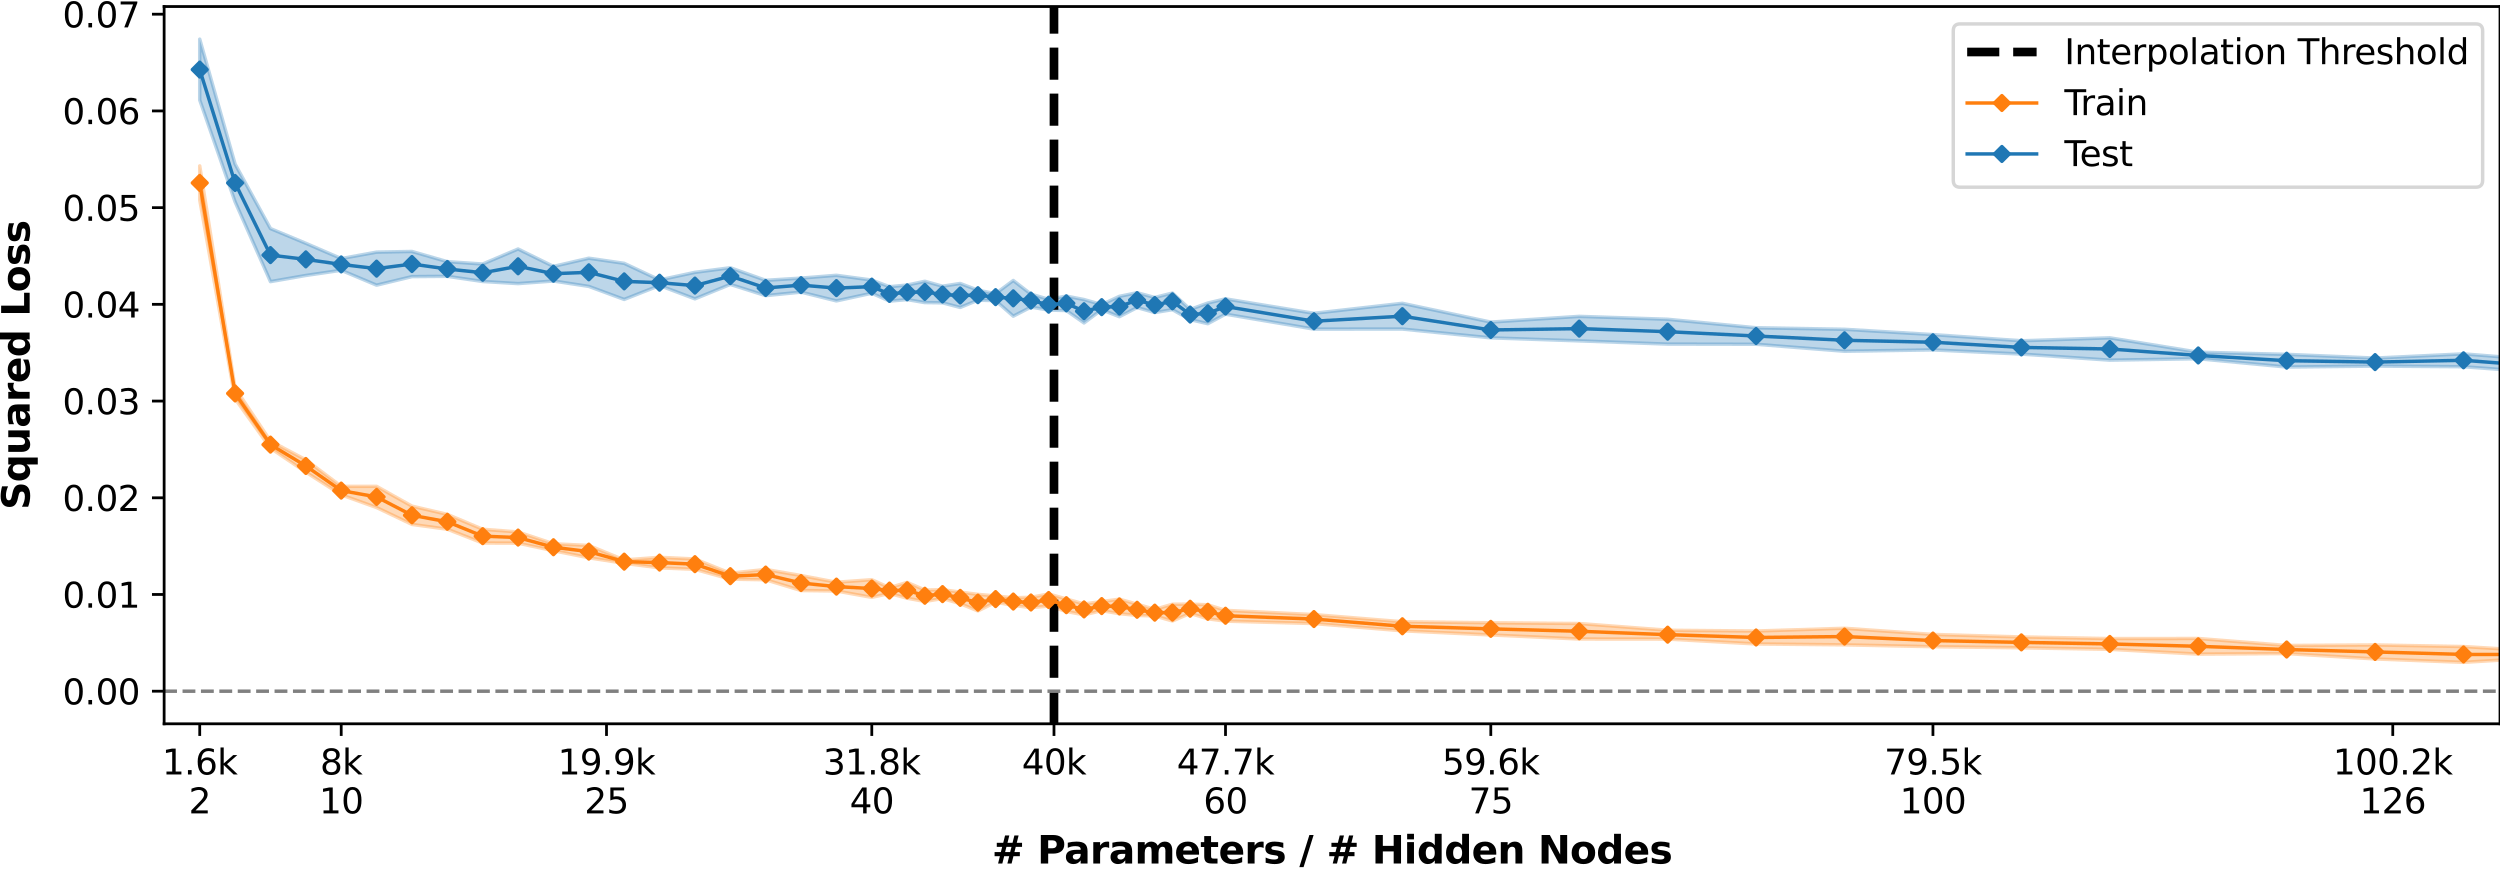 <?xml version="1.0" encoding="utf-8" standalone="no"?>
<!DOCTYPE svg PUBLIC "-//W3C//DTD SVG 1.1//EN"
  "http://www.w3.org/Graphics/SVG/1.1/DTD/svg11.dtd">
<svg xmlns:xlink="http://www.w3.org/1999/xlink" width="720pt" height="252pt" viewBox="0 0 720 252" xmlns="http://www.w3.org/2000/svg" version="1.1">
 <defs>
  <style type="text/css">*{stroke-linejoin: round; stroke-linecap: butt}</style>
 </defs>
 <g id="figure_1">
  <g id="patch_1">
   <path d="M 0 252 
L 720 252 
L 720 0 
L 0 0 
z
" style="fill: #ffffff"/>
  </g>
  <g id="axes_1">
   <g id="patch_2">
    <path d="M 47.27 208.456 
L 720 208.456 
L 720 1.885 
L 47.27 1.885 
z
" style="fill: #ffffff"/>
   </g>
   <g id="PolyCollection_1">
    <path d="M 57.521 47.772 
L 57.521 57.584 
L 67.708 114.864 
L 77.895 129.084 
L 88.082 135.973 
L 98.269 142.517 
L 108.456 146.176 
L 118.643 151.037 
L 128.831 152.416 
L 139.018 156.399 
L 149.205 156.439 
L 159.392 158.609 
L 169.579 160.641 
L 179.766 162.242 
L 189.953 163.544 
L 200.14 163.972 
L 210.327 166.793 
L 220.514 166.976 
L 230.701 170.073 
L 240.888 170.211 
L 251.075 172.045 
L 256.169 170.916 
L 261.262 172.289 
L 266.356 173.219 
L 271.449 172.385 
L 276.543 173.853 
L 281.636 175.956 
L 286.73 173.444 
L 291.823 174.335 
L 296.917 175.013 
L 302.01 174.547 
L 307.104 176.099 
L 312.197 177.077 
L 317.291 175.865 
L 322.385 176.739 
L 327.478 177.243 
L 332.572 177.397 
L 337.665 178.843 
L 342.759 176.658 
L 347.852 178.212 
L 352.946 178.889 
L 378.413 179.584 
L 403.881 181.673 
L 429.349 182.865 
L 454.816 184.037 
L 480.284 184.063 
L 505.752 185.462 
L 531.219 185.719 
L 556.687 186.25 
L 582.154 186.573 
L 607.622 187.003 
L 633.09 188.391 
L 658.557 188.233 
L 684.025 189.773 
L 709.493 190.757 
L 734.96 189.226 
L 760.428 189.494 
L 785.896 190.52 
L 811.363 192.391 
L 811.363 188.428 
L 811.363 188.428 
L 785.896 188.639 
L 760.428 185.979 
L 734.96 187.741 
L 709.493 186.203 
L 684.025 185.739 
L 658.557 185.894 
L 633.09 183.881 
L 607.622 183.909 
L 582.154 183.438 
L 556.687 182.712 
L 531.219 180.938 
L 505.752 181.731 
L 480.284 181.506 
L 454.816 179.57 
L 429.349 179.355 
L 403.881 179.057 
L 378.413 176.993 
L 352.946 175.781 
L 347.852 174.175 
L 342.759 173.983 
L 337.665 174.02 
L 332.572 175.494 
L 327.478 173.991 
L 322.385 172.564 
L 317.291 173.243 
L 312.197 173.939 
L 307.104 172.488 
L 302.01 171.063 
L 296.917 172.018 
L 291.823 172.155 
L 286.73 171.627 
L 281.636 171.177 
L 276.543 170.525 
L 271.449 169.825 
L 266.356 169.927 
L 261.262 167.716 
L 256.169 169.253 
L 251.075 166.951 
L 240.888 167.681 
L 230.701 165.755 
L 220.514 163.987 
L 210.327 165.079 
L 200.14 160.984 
L 189.953 160.498 
L 179.766 161.27 
L 169.579 157.091 
L 159.392 156.6 
L 149.205 153.2 
L 139.018 152.426 
L 128.831 148.138 
L 118.643 145.762 
L 108.456 140.056 
L 98.269 140.063 
L 88.082 132.425 
L 77.895 127.02 
L 67.708 111.753 
L 57.521 47.772 
z
" clip-path="url(#p39aecffda5)" style="fill: #ff7f0e; fill-opacity: 0.3; stroke: #ff7f0e; stroke-opacity: 0.3"/>
   </g>
   <g id="PolyCollection_2">
    <path d="M 57.521 11.274 
L 57.521 28.81 
L 67.708 58.142 
L 77.895 81.112 
L 88.082 79.336 
L 98.269 77.841 
L 108.456 82.131 
L 118.643 79.666 
L 128.831 79.585 
L 139.018 81.071 
L 149.205 81.677 
L 159.392 80.933 
L 169.579 82.487 
L 179.766 86.239 
L 189.953 82.226 
L 200.14 86.072 
L 210.327 81.915 
L 220.514 85.142 
L 230.701 84.134 
L 240.888 86.662 
L 251.075 84.447 
L 256.169 86.722 
L 261.262 86.285 
L 266.356 87.15 
L 271.449 87.213 
L 276.543 88.549 
L 281.636 86.452 
L 286.73 86.583 
L 291.823 91.062 
L 296.917 88.438 
L 302.01 89.303 
L 307.104 89.438 
L 312.197 93.008 
L 317.291 89.201 
L 322.385 91.211 
L 327.478 88.574 
L 332.572 90.015 
L 337.665 89.186 
L 342.759 92.054 
L 347.852 93.22 
L 352.946 90.483 
L 378.413 94.785 
L 403.881 94.776 
L 429.349 97.301 
L 454.816 98.175 
L 480.284 99.105 
L 505.752 99.152 
L 531.219 101.167 
L 556.687 100.772 
L 582.154 101.972 
L 607.622 103.731 
L 633.09 103.313 
L 658.557 105.711 
L 684.025 105.438 
L 709.493 105.621 
L 734.96 107.49 
L 760.428 107.035 
L 785.896 106.722 
L 811.363 107.751 
L 811.363 104.441 
L 811.363 104.441 
L 785.896 100.855 
L 760.428 104.04 
L 734.96 103.929 
L 709.493 101.912 
L 684.025 103.124 
L 658.557 102.05 
L 633.09 101.43 
L 607.622 97.29 
L 582.154 98.143 
L 556.687 96.362 
L 531.219 94.836 
L 505.752 94.393 
L 480.284 91.945 
L 454.816 91.11 
L 429.349 92.76 
L 403.881 87.348 
L 378.413 90.229 
L 352.946 86.067 
L 347.852 87.271 
L 342.759 89.123 
L 337.665 84.39 
L 332.572 85.669 
L 327.478 84.299 
L 322.385 85.346 
L 317.291 87.715 
L 312.197 86.264 
L 307.104 85.28 
L 302.01 86.197 
L 296.917 84.705 
L 291.823 80.777 
L 286.73 84.569 
L 281.636 83.575 
L 276.543 81.638 
L 271.449 82.424 
L 266.356 81.003 
L 261.262 82.094 
L 256.169 82.57 
L 251.075 80.656 
L 240.888 79.283 
L 230.701 80.097 
L 220.514 80.729 
L 210.327 77.107 
L 200.14 78.433 
L 189.953 80.62 
L 179.766 75.834 
L 169.579 74.365 
L 159.392 76.719 
L 149.205 71.71 
L 139.018 76.032 
L 128.831 75.356 
L 118.643 72.419 
L 108.456 72.612 
L 98.269 74.464 
L 88.082 70.068 
L 77.895 65.824 
L 67.708 47.248 
L 57.521 11.274 
z
" clip-path="url(#p39aecffda5)" style="fill: #1f77b4; fill-opacity: 0.3; stroke: #1f77b4; stroke-opacity: 0.3"/>
   </g>
   <g id="matplotlib.axis_1">
    <g id="xtick_1">
     <g id="line2d_1">
      <defs>
       <path id="m103f4bc13d" d="M 0 0 
L 0 3.5 
" style="stroke: #000000; stroke-width: 0.8"/>
      </defs>
      <g>
       <use xlink:href="#m103f4bc13d" x="57.521" y="208.456" style="stroke: #000000; stroke-width: 0.8"/>
      </g>
     </g>
     <g id="text_1">
      <!-- 1.6k -->
      <g transform="translate(46.674 223.054)scale(0.1 -0.1)">
       <defs>
        <path id="DejaVuSans-31" d="M 794 531 
L 1825 531 
L 1825 4091 
L 703 3866 
L 703 4441 
L 1819 4666 
L 2450 4666 
L 2450 531 
L 3481 531 
L 3481 0 
L 794 0 
L 794 531 
z
" transform="scale(0.016)"/>
        <path id="DejaVuSans-2e" d="M 684 794 
L 1344 794 
L 1344 0 
L 684 0 
L 684 794 
z
" transform="scale(0.016)"/>
        <path id="DejaVuSans-36" d="M 2113 2584 
Q 1688 2584 1439 2293 
Q 1191 2003 1191 1497 
Q 1191 994 1439 701 
Q 1688 409 2113 409 
Q 2538 409 2786 701 
Q 3034 994 3034 1497 
Q 3034 2003 2786 2293 
Q 2538 2584 2113 2584 
z
M 3366 4563 
L 3366 3988 
Q 3128 4100 2886 4159 
Q 2644 4219 2406 4219 
Q 1781 4219 1451 3797 
Q 1122 3375 1075 2522 
Q 1259 2794 1537 2939 
Q 1816 3084 2150 3084 
Q 2853 3084 3261 2657 
Q 3669 2231 3669 1497 
Q 3669 778 3244 343 
Q 2819 -91 2113 -91 
Q 1303 -91 875 529 
Q 447 1150 447 2328 
Q 447 3434 972 4092 
Q 1497 4750 2381 4750 
Q 2619 4750 2861 4703 
Q 3103 4656 3366 4563 
z
" transform="scale(0.016)"/>
        <path id="DejaVuSans-6b" d="M 581 4863 
L 1159 4863 
L 1159 1991 
L 2875 3500 
L 3609 3500 
L 1753 1863 
L 3688 0 
L 2938 0 
L 1159 1709 
L 1159 0 
L 581 0 
L 581 4863 
z
" transform="scale(0.016)"/>
       </defs>
       <use xlink:href="#DejaVuSans-31"/>
       <use xlink:href="#DejaVuSans-2e" x="63.623"/>
       <use xlink:href="#DejaVuSans-36" x="95.41"/>
       <use xlink:href="#DejaVuSans-6b" x="159.033"/>
      </g>
      <!-- 2 -->
      <g transform="translate(54.34 234.252)scale(0.1 -0.1)">
       <defs>
        <path id="DejaVuSans-32" d="M 1228 531 
L 3431 531 
L 3431 0 
L 469 0 
L 469 531 
Q 828 903 1448 1529 
Q 2069 2156 2228 2338 
Q 2531 2678 2651 2914 
Q 2772 3150 2772 3378 
Q 2772 3750 2511 3984 
Q 2250 4219 1831 4219 
Q 1534 4219 1204 4116 
Q 875 4013 500 3803 
L 500 4441 
Q 881 4594 1212 4672 
Q 1544 4750 1819 4750 
Q 2544 4750 2975 4387 
Q 3406 4025 3406 3419 
Q 3406 3131 3298 2873 
Q 3191 2616 2906 2266 
Q 2828 2175 2409 1742 
Q 1991 1309 1228 531 
z
" transform="scale(0.016)"/>
       </defs>
       <use xlink:href="#DejaVuSans-32"/>
      </g>
     </g>
    </g>
    <g id="xtick_2">
     <g id="line2d_2">
      <g>
       <use xlink:href="#m103f4bc13d" x="98.269" y="208.456" style="stroke: #000000; stroke-width: 0.8"/>
      </g>
     </g>
     <g id="text_2">
      <!-- 8k -->
      <g transform="translate(92.193 223.054)scale(0.1 -0.1)">
       <defs>
        <path id="DejaVuSans-38" d="M 2034 2216 
Q 1584 2216 1326 1975 
Q 1069 1734 1069 1313 
Q 1069 891 1326 650 
Q 1584 409 2034 409 
Q 2484 409 2743 651 
Q 3003 894 3003 1313 
Q 3003 1734 2745 1975 
Q 2488 2216 2034 2216 
z
M 1403 2484 
Q 997 2584 770 2862 
Q 544 3141 544 3541 
Q 544 4100 942 4425 
Q 1341 4750 2034 4750 
Q 2731 4750 3128 4425 
Q 3525 4100 3525 3541 
Q 3525 3141 3298 2862 
Q 3072 2584 2669 2484 
Q 3125 2378 3379 2068 
Q 3634 1759 3634 1313 
Q 3634 634 3220 271 
Q 2806 -91 2034 -91 
Q 1263 -91 848 271 
Q 434 634 434 1313 
Q 434 1759 690 2068 
Q 947 2378 1403 2484 
z
M 1172 3481 
Q 1172 3119 1398 2916 
Q 1625 2713 2034 2713 
Q 2441 2713 2670 2916 
Q 2900 3119 2900 3481 
Q 2900 3844 2670 4047 
Q 2441 4250 2034 4250 
Q 1625 4250 1398 4047 
Q 1172 3844 1172 3481 
z
" transform="scale(0.016)"/>
       </defs>
       <use xlink:href="#DejaVuSans-38"/>
       <use xlink:href="#DejaVuSans-6b" x="63.623"/>
      </g>
      <!-- 10 -->
      <g transform="translate(91.907 234.252)scale(0.1 -0.1)">
       <defs>
        <path id="DejaVuSans-30" d="M 2034 4250 
Q 1547 4250 1301 3770 
Q 1056 3291 1056 2328 
Q 1056 1369 1301 889 
Q 1547 409 2034 409 
Q 2525 409 2770 889 
Q 3016 1369 3016 2328 
Q 3016 3291 2770 3770 
Q 2525 4250 2034 4250 
z
M 2034 4750 
Q 2819 4750 3233 4129 
Q 3647 3509 3647 2328 
Q 3647 1150 3233 529 
Q 2819 -91 2034 -91 
Q 1250 -91 836 529 
Q 422 1150 422 2328 
Q 422 3509 836 4129 
Q 1250 4750 2034 4750 
z
" transform="scale(0.016)"/>
       </defs>
       <use xlink:href="#DejaVuSans-31"/>
       <use xlink:href="#DejaVuSans-30" x="63.623"/>
      </g>
     </g>
    </g>
    <g id="xtick_3">
     <g id="line2d_3">
      <g>
       <use xlink:href="#m103f4bc13d" x="174.672" y="208.456" style="stroke: #000000; stroke-width: 0.8"/>
      </g>
     </g>
     <g id="text_3">
      <!-- 19.9k -->
      <g transform="translate(160.644 223.054)scale(0.1 -0.1)">
       <defs>
        <path id="DejaVuSans-39" d="M 703 97 
L 703 672 
Q 941 559 1184 500 
Q 1428 441 1663 441 
Q 2288 441 2617 861 
Q 2947 1281 2994 2138 
Q 2813 1869 2534 1725 
Q 2256 1581 1919 1581 
Q 1219 1581 811 2004 
Q 403 2428 403 3163 
Q 403 3881 828 4315 
Q 1253 4750 1959 4750 
Q 2769 4750 3195 4129 
Q 3622 3509 3622 2328 
Q 3622 1225 3098 567 
Q 2575 -91 1691 -91 
Q 1453 -91 1209 -44 
Q 966 3 703 97 
z
M 1959 2075 
Q 2384 2075 2632 2365 
Q 2881 2656 2881 3163 
Q 2881 3666 2632 3958 
Q 2384 4250 1959 4250 
Q 1534 4250 1286 3958 
Q 1038 3666 1038 3163 
Q 1038 2656 1286 2365 
Q 1534 2075 1959 2075 
z
" transform="scale(0.016)"/>
       </defs>
       <use xlink:href="#DejaVuSans-31"/>
       <use xlink:href="#DejaVuSans-39" x="63.623"/>
       <use xlink:href="#DejaVuSans-2e" x="127.246"/>
       <use xlink:href="#DejaVuSans-39" x="159.033"/>
       <use xlink:href="#DejaVuSans-6b" x="222.656"/>
      </g>
      <!-- 25 -->
      <g transform="translate(168.31 234.252)scale(0.1 -0.1)">
       <defs>
        <path id="DejaVuSans-35" d="M 691 4666 
L 3169 4666 
L 3169 4134 
L 1269 4134 
L 1269 2991 
Q 1406 3038 1543 3061 
Q 1681 3084 1819 3084 
Q 2600 3084 3056 2656 
Q 3513 2228 3513 1497 
Q 3513 744 3044 326 
Q 2575 -91 1722 -91 
Q 1428 -91 1123 -41 
Q 819 9 494 109 
L 494 744 
Q 775 591 1075 516 
Q 1375 441 1709 441 
Q 2250 441 2565 725 
Q 2881 1009 2881 1497 
Q 2881 1984 2565 2268 
Q 2250 2553 1709 2553 
Q 1456 2553 1204 2497 
Q 953 2441 691 2322 
L 691 4666 
z
" transform="scale(0.016)"/>
       </defs>
       <use xlink:href="#DejaVuSans-32"/>
       <use xlink:href="#DejaVuSans-35" x="63.623"/>
      </g>
     </g>
    </g>
    <g id="xtick_4">
     <g id="line2d_4">
      <g>
       <use xlink:href="#m103f4bc13d" x="251.075" y="208.456" style="stroke: #000000; stroke-width: 0.8"/>
      </g>
     </g>
     <g id="text_4">
      <!-- 31.8k -->
      <g transform="translate(237.047 223.054)scale(0.1 -0.1)">
       <defs>
        <path id="DejaVuSans-33" d="M 2597 2516 
Q 3050 2419 3304 2112 
Q 3559 1806 3559 1356 
Q 3559 666 3084 287 
Q 2609 -91 1734 -91 
Q 1441 -91 1130 -33 
Q 819 25 488 141 
L 488 750 
Q 750 597 1062 519 
Q 1375 441 1716 441 
Q 2309 441 2620 675 
Q 2931 909 2931 1356 
Q 2931 1769 2642 2001 
Q 2353 2234 1838 2234 
L 1294 2234 
L 1294 2753 
L 1863 2753 
Q 2328 2753 2575 2939 
Q 2822 3125 2822 3475 
Q 2822 3834 2567 4026 
Q 2313 4219 1838 4219 
Q 1578 4219 1281 4162 
Q 984 4106 628 3988 
L 628 4550 
Q 988 4650 1302 4700 
Q 1616 4750 1894 4750 
Q 2613 4750 3031 4423 
Q 3450 4097 3450 3541 
Q 3450 3153 3228 2886 
Q 3006 2619 2597 2516 
z
" transform="scale(0.016)"/>
       </defs>
       <use xlink:href="#DejaVuSans-33"/>
       <use xlink:href="#DejaVuSans-31" x="63.623"/>
       <use xlink:href="#DejaVuSans-2e" x="127.246"/>
       <use xlink:href="#DejaVuSans-38" x="159.033"/>
       <use xlink:href="#DejaVuSans-6b" x="222.656"/>
      </g>
      <!-- 40 -->
      <g transform="translate(244.713 234.252)scale(0.1 -0.1)">
       <defs>
        <path id="DejaVuSans-34" d="M 2419 4116 
L 825 1625 
L 2419 1625 
L 2419 4116 
z
M 2253 4666 
L 3047 4666 
L 3047 1625 
L 3713 1625 
L 3713 1100 
L 3047 1100 
L 3047 0 
L 2419 0 
L 2419 1100 
L 313 1100 
L 313 1709 
L 2253 4666 
z
" transform="scale(0.016)"/>
       </defs>
       <use xlink:href="#DejaVuSans-34"/>
       <use xlink:href="#DejaVuSans-30" x="63.623"/>
      </g>
     </g>
    </g>
    <g id="xtick_5">
     <g id="line2d_5">
      <g>
       <use xlink:href="#m103f4bc13d" x="352.946" y="208.456" style="stroke: #000000; stroke-width: 0.8"/>
      </g>
     </g>
     <g id="text_5">
      <!-- 47.7k -->
      <g transform="translate(338.918 223.054)scale(0.1 -0.1)">
       <defs>
        <path id="DejaVuSans-37" d="M 525 4666 
L 3525 4666 
L 3525 4397 
L 1831 0 
L 1172 0 
L 2766 4134 
L 525 4134 
L 525 4666 
z
" transform="scale(0.016)"/>
       </defs>
       <use xlink:href="#DejaVuSans-34"/>
       <use xlink:href="#DejaVuSans-37" x="63.623"/>
       <use xlink:href="#DejaVuSans-2e" x="127.246"/>
       <use xlink:href="#DejaVuSans-37" x="159.033"/>
       <use xlink:href="#DejaVuSans-6b" x="222.656"/>
      </g>
      <!-- 60 -->
      <g transform="translate(346.583 234.252)scale(0.1 -0.1)">
       <use xlink:href="#DejaVuSans-36"/>
       <use xlink:href="#DejaVuSans-30" x="63.623"/>
      </g>
     </g>
    </g>
    <g id="xtick_6">
     <g id="line2d_6">
      <g>
       <use xlink:href="#m103f4bc13d" x="429.349" y="208.456" style="stroke: #000000; stroke-width: 0.8"/>
      </g>
     </g>
     <g id="text_6">
      <!-- 59.6k -->
      <g transform="translate(415.32 223.054)scale(0.1 -0.1)">
       <use xlink:href="#DejaVuSans-35"/>
       <use xlink:href="#DejaVuSans-39" x="63.623"/>
       <use xlink:href="#DejaVuSans-2e" x="127.246"/>
       <use xlink:href="#DejaVuSans-36" x="159.033"/>
       <use xlink:href="#DejaVuSans-6b" x="222.656"/>
      </g>
      <!-- 75 -->
      <g transform="translate(422.986 234.252)scale(0.1 -0.1)">
       <use xlink:href="#DejaVuSans-37"/>
       <use xlink:href="#DejaVuSans-35" x="63.623"/>
      </g>
     </g>
    </g>
    <g id="xtick_7">
     <g id="line2d_7">
      <g>
       <use xlink:href="#m103f4bc13d" x="556.687" y="208.456" style="stroke: #000000; stroke-width: 0.8"/>
      </g>
     </g>
     <g id="text_7">
      <!-- 79.5k -->
      <g transform="translate(542.659 223.054)scale(0.1 -0.1)">
       <use xlink:href="#DejaVuSans-37"/>
       <use xlink:href="#DejaVuSans-39" x="63.623"/>
       <use xlink:href="#DejaVuSans-2e" x="127.246"/>
       <use xlink:href="#DejaVuSans-35" x="159.033"/>
       <use xlink:href="#DejaVuSans-6b" x="222.656"/>
      </g>
      <!-- 100 -->
      <g transform="translate(547.143 234.252)scale(0.1 -0.1)">
       <use xlink:href="#DejaVuSans-31"/>
       <use xlink:href="#DejaVuSans-30" x="63.623"/>
       <use xlink:href="#DejaVuSans-30" x="127.246"/>
      </g>
     </g>
    </g>
    <g id="xtick_8">
     <g id="line2d_8">
      <g>
       <use xlink:href="#m103f4bc13d" x="689.118" y="208.456" style="stroke: #000000; stroke-width: 0.8"/>
      </g>
     </g>
     <g id="text_8">
      <!-- 100.2k -->
      <g transform="translate(671.909 223.054)scale(0.1 -0.1)">
       <use xlink:href="#DejaVuSans-31"/>
       <use xlink:href="#DejaVuSans-30" x="63.623"/>
       <use xlink:href="#DejaVuSans-30" x="127.246"/>
       <use xlink:href="#DejaVuSans-2e" x="190.869"/>
       <use xlink:href="#DejaVuSans-32" x="222.656"/>
       <use xlink:href="#DejaVuSans-6b" x="286.279"/>
      </g>
      <!-- 126 -->
      <g transform="translate(679.575 234.252)scale(0.1 -0.1)">
       <use xlink:href="#DejaVuSans-31"/>
       <use xlink:href="#DejaVuSans-32" x="63.623"/>
       <use xlink:href="#DejaVuSans-36" x="127.246"/>
      </g>
     </g>
    </g>
    <g id="xtick_9">
     <g id="line2d_9">
      <g>
       <use xlink:href="#m103f4bc13d" x="303.548" y="208.456" style="stroke: #000000; stroke-width: 0.8"/>
      </g>
     </g>
     <g id="text_9">
      <!-- 40k -->
      <g transform="translate(294.29 223.054)scale(0.1 -0.1)">
       <use xlink:href="#DejaVuSans-34"/>
       <use xlink:href="#DejaVuSans-30" x="63.623"/>
       <use xlink:href="#DejaVuSans-6b" x="127.246"/>
      </g>
     </g>
    </g>
    <g id="text_10">
     <!-- # Parameters / # Hidden Nodes -->
     <g transform="translate(285.676 248.69)scale(0.11 -0.11)">
      <defs>
       <path id="DejaVuSans-Bold-23" d="M 2847 4594 
L 2547 3391 
L 3372 3391 
L 3675 4594 
L 4366 4594 
L 4063 3391 
L 4928 3391 
L 4928 2725 
L 3897 2725 
L 3681 1869 
L 4569 1869 
L 4569 1197 
L 3519 1197 
L 3219 0 
L 2528 0 
L 2828 1197 
L 2003 1197 
L 1703 0 
L 1006 0 
L 1306 1197 
L 434 1197 
L 434 1869 
L 1459 1869 
L 1678 2725 
L 794 2725 
L 794 3391 
L 1850 3391 
L 2150 4594 
L 2847 4594 
z
M 3200 2725 
L 2375 2725 
L 2156 1869 
L 2981 1869 
L 3200 2725 
z
" transform="scale(0.016)"/>
       <path id="DejaVuSans-Bold-20" transform="scale(0.016)"/>
       <path id="DejaVuSans-Bold-50" d="M 588 4666 
L 2584 4666 
Q 3475 4666 3951 4270 
Q 4428 3875 4428 3144 
Q 4428 2409 3951 2014 
Q 3475 1619 2584 1619 
L 1791 1619 
L 1791 0 
L 588 0 
L 588 4666 
z
M 1791 3794 
L 1791 2491 
L 2456 2491 
Q 2806 2491 2997 2661 
Q 3188 2831 3188 3144 
Q 3188 3456 2997 3625 
Q 2806 3794 2456 3794 
L 1791 3794 
z
" transform="scale(0.016)"/>
       <path id="DejaVuSans-Bold-61" d="M 2106 1575 
Q 1756 1575 1579 1456 
Q 1403 1338 1403 1106 
Q 1403 894 1545 773 
Q 1688 653 1941 653 
Q 2256 653 2472 879 
Q 2688 1106 2688 1447 
L 2688 1575 
L 2106 1575 
z
M 3816 1997 
L 3816 0 
L 2688 0 
L 2688 519 
Q 2463 200 2181 54 
Q 1900 -91 1497 -91 
Q 953 -91 614 226 
Q 275 544 275 1050 
Q 275 1666 698 1953 
Q 1122 2241 2028 2241 
L 2688 2241 
L 2688 2328 
Q 2688 2594 2478 2717 
Q 2269 2841 1825 2841 
Q 1466 2841 1156 2769 
Q 847 2697 581 2553 
L 581 3406 
Q 941 3494 1303 3539 
Q 1666 3584 2028 3584 
Q 2975 3584 3395 3211 
Q 3816 2838 3816 1997 
z
" transform="scale(0.016)"/>
       <path id="DejaVuSans-Bold-72" d="M 3138 2547 
Q 2991 2616 2845 2648 
Q 2700 2681 2553 2681 
Q 2122 2681 1889 2404 
Q 1656 2128 1656 1613 
L 1656 0 
L 538 0 
L 538 3500 
L 1656 3500 
L 1656 2925 
Q 1872 3269 2151 3426 
Q 2431 3584 2822 3584 
Q 2878 3584 2943 3579 
Q 3009 3575 3134 3559 
L 3138 2547 
z
" transform="scale(0.016)"/>
       <path id="DejaVuSans-Bold-6d" d="M 3781 2919 
Q 3994 3244 4286 3414 
Q 4578 3584 4928 3584 
Q 5531 3584 5847 3212 
Q 6163 2841 6163 2131 
L 6163 0 
L 5038 0 
L 5038 1825 
Q 5041 1866 5042 1909 
Q 5044 1953 5044 2034 
Q 5044 2406 4934 2573 
Q 4825 2741 4581 2741 
Q 4263 2741 4089 2478 
Q 3916 2216 3909 1719 
L 3909 0 
L 2784 0 
L 2784 1825 
Q 2784 2406 2684 2573 
Q 2584 2741 2328 2741 
Q 2006 2741 1831 2477 
Q 1656 2213 1656 1722 
L 1656 0 
L 531 0 
L 531 3500 
L 1656 3500 
L 1656 2988 
Q 1863 3284 2130 3434 
Q 2397 3584 2719 3584 
Q 3081 3584 3359 3409 
Q 3638 3234 3781 2919 
z
" transform="scale(0.016)"/>
       <path id="DejaVuSans-Bold-65" d="M 4031 1759 
L 4031 1441 
L 1416 1441 
Q 1456 1047 1700 850 
Q 1944 653 2381 653 
Q 2734 653 3104 758 
Q 3475 863 3866 1075 
L 3866 213 
Q 3469 63 3072 -14 
Q 2675 -91 2278 -91 
Q 1328 -91 801 392 
Q 275 875 275 1747 
Q 275 2603 792 3093 
Q 1309 3584 2216 3584 
Q 3041 3584 3536 3087 
Q 4031 2591 4031 1759 
z
M 2881 2131 
Q 2881 2450 2695 2645 
Q 2509 2841 2209 2841 
Q 1884 2841 1681 2658 
Q 1478 2475 1428 2131 
L 2881 2131 
z
" transform="scale(0.016)"/>
       <path id="DejaVuSans-Bold-74" d="M 1759 4494 
L 1759 3500 
L 2913 3500 
L 2913 2700 
L 1759 2700 
L 1759 1216 
Q 1759 972 1856 886 
Q 1953 800 2241 800 
L 2816 800 
L 2816 0 
L 1856 0 
Q 1194 0 917 276 
Q 641 553 641 1216 
L 641 2700 
L 84 2700 
L 84 3500 
L 641 3500 
L 641 4494 
L 1759 4494 
z
" transform="scale(0.016)"/>
       <path id="DejaVuSans-Bold-73" d="M 3272 3391 
L 3272 2541 
Q 2913 2691 2578 2766 
Q 2244 2841 1947 2841 
Q 1628 2841 1473 2761 
Q 1319 2681 1319 2516 
Q 1319 2381 1436 2309 
Q 1553 2238 1856 2203 
L 2053 2175 
Q 2913 2066 3209 1816 
Q 3506 1566 3506 1031 
Q 3506 472 3093 190 
Q 2681 -91 1863 -91 
Q 1516 -91 1145 -36 
Q 775 19 384 128 
L 384 978 
Q 719 816 1070 734 
Q 1422 653 1784 653 
Q 2113 653 2278 743 
Q 2444 834 2444 1013 
Q 2444 1163 2330 1236 
Q 2216 1309 1875 1350 
L 1678 1375 
Q 931 1469 631 1722 
Q 331 1975 331 2491 
Q 331 3047 712 3315 
Q 1094 3584 1881 3584 
Q 2191 3584 2531 3537 
Q 2872 3491 3272 3391 
z
" transform="scale(0.016)"/>
       <path id="DejaVuSans-Bold-2f" d="M 1644 4666 
L 2338 4666 
L 691 -594 
L 0 -594 
L 1644 4666 
z
" transform="scale(0.016)"/>
       <path id="DejaVuSans-Bold-48" d="M 588 4666 
L 1791 4666 
L 1791 2888 
L 3566 2888 
L 3566 4666 
L 4769 4666 
L 4769 0 
L 3566 0 
L 3566 1978 
L 1791 1978 
L 1791 0 
L 588 0 
L 588 4666 
z
" transform="scale(0.016)"/>
       <path id="DejaVuSans-Bold-69" d="M 538 3500 
L 1656 3500 
L 1656 0 
L 538 0 
L 538 3500 
z
M 538 4863 
L 1656 4863 
L 1656 3950 
L 538 3950 
L 538 4863 
z
" transform="scale(0.016)"/>
       <path id="DejaVuSans-Bold-64" d="M 2919 2988 
L 2919 4863 
L 4044 4863 
L 4044 0 
L 2919 0 
L 2919 506 
Q 2688 197 2409 53 
Q 2131 -91 1766 -91 
Q 1119 -91 703 423 
Q 288 938 288 1747 
Q 288 2556 703 3070 
Q 1119 3584 1766 3584 
Q 2128 3584 2408 3439 
Q 2688 3294 2919 2988 
z
M 2181 722 
Q 2541 722 2730 984 
Q 2919 1247 2919 1747 
Q 2919 2247 2730 2509 
Q 2541 2772 2181 2772 
Q 1825 2772 1636 2509 
Q 1447 2247 1447 1747 
Q 1447 1247 1636 984 
Q 1825 722 2181 722 
z
" transform="scale(0.016)"/>
       <path id="DejaVuSans-Bold-6e" d="M 4056 2131 
L 4056 0 
L 2931 0 
L 2931 347 
L 2931 1631 
Q 2931 2084 2911 2256 
Q 2891 2428 2841 2509 
Q 2775 2619 2662 2680 
Q 2550 2741 2406 2741 
Q 2056 2741 1856 2470 
Q 1656 2200 1656 1722 
L 1656 0 
L 538 0 
L 538 3500 
L 1656 3500 
L 1656 2988 
Q 1909 3294 2193 3439 
Q 2478 3584 2822 3584 
Q 3428 3584 3742 3212 
Q 4056 2841 4056 2131 
z
" transform="scale(0.016)"/>
       <path id="DejaVuSans-Bold-4e" d="M 588 4666 
L 1931 4666 
L 3628 1466 
L 3628 4666 
L 4769 4666 
L 4769 0 
L 3425 0 
L 1728 3200 
L 1728 0 
L 588 0 
L 588 4666 
z
" transform="scale(0.016)"/>
       <path id="DejaVuSans-Bold-6f" d="M 2203 2784 
Q 1831 2784 1636 2517 
Q 1441 2250 1441 1747 
Q 1441 1244 1636 976 
Q 1831 709 2203 709 
Q 2569 709 2762 976 
Q 2956 1244 2956 1747 
Q 2956 2250 2762 2517 
Q 2569 2784 2203 2784 
z
M 2203 3584 
Q 3106 3584 3614 3096 
Q 4122 2609 4122 1747 
Q 4122 884 3614 396 
Q 3106 -91 2203 -91 
Q 1297 -91 786 396 
Q 275 884 275 1747 
Q 275 2609 786 3096 
Q 1297 3584 2203 3584 
z
" transform="scale(0.016)"/>
      </defs>
      <use xlink:href="#DejaVuSans-Bold-23"/>
      <use xlink:href="#DejaVuSans-Bold-20" x="83.789"/>
      <use xlink:href="#DejaVuSans-Bold-50" x="118.604"/>
      <use xlink:href="#DejaVuSans-Bold-61" x="189.27"/>
      <use xlink:href="#DejaVuSans-Bold-72" x="256.75"/>
      <use xlink:href="#DejaVuSans-Bold-61" x="306.066"/>
      <use xlink:href="#DejaVuSans-Bold-6d" x="373.547"/>
      <use xlink:href="#DejaVuSans-Bold-65" x="477.746"/>
      <use xlink:href="#DejaVuSans-Bold-74" x="545.568"/>
      <use xlink:href="#DejaVuSans-Bold-65" x="593.371"/>
      <use xlink:href="#DejaVuSans-Bold-72" x="661.193"/>
      <use xlink:href="#DejaVuSans-Bold-73" x="710.51"/>
      <use xlink:href="#DejaVuSans-Bold-20" x="770.031"/>
      <use xlink:href="#DejaVuSans-Bold-2f" x="804.846"/>
      <use xlink:href="#DejaVuSans-Bold-20" x="841.369"/>
      <use xlink:href="#DejaVuSans-Bold-23" x="876.184"/>
      <use xlink:href="#DejaVuSans-Bold-20" x="959.973"/>
      <use xlink:href="#DejaVuSans-Bold-48" x="994.787"/>
      <use xlink:href="#DejaVuSans-Bold-69" x="1078.479"/>
      <use xlink:href="#DejaVuSans-Bold-64" x="1112.756"/>
      <use xlink:href="#DejaVuSans-Bold-64" x="1184.338"/>
      <use xlink:href="#DejaVuSans-Bold-65" x="1255.92"/>
      <use xlink:href="#DejaVuSans-Bold-6e" x="1323.742"/>
      <use xlink:href="#DejaVuSans-Bold-20" x="1394.934"/>
      <use xlink:href="#DejaVuSans-Bold-4e" x="1429.748"/>
      <use xlink:href="#DejaVuSans-Bold-6f" x="1513.439"/>
      <use xlink:href="#DejaVuSans-Bold-64" x="1582.141"/>
      <use xlink:href="#DejaVuSans-Bold-65" x="1653.723"/>
      <use xlink:href="#DejaVuSans-Bold-73" x="1721.545"/>
     </g>
    </g>
   </g>
   <g id="matplotlib.axis_2">
    <g id="ytick_1">
     <g id="line2d_10">
      <defs>
       <path id="m38f6fda630" d="M 0 0 
L -3.5 0 
" style="stroke: #000000; stroke-width: 0.8"/>
      </defs>
      <g>
       <use xlink:href="#m38f6fda630" x="47.27" y="199.066" style="stroke: #000000; stroke-width: 0.8"/>
      </g>
     </g>
     <g id="text_11">
      <!--  0.00 -->
      <g transform="translate(14.826 202.866)scale(0.1 -0.1)">
       <defs>
        <path id="DejaVuSans-20" transform="scale(0.016)"/>
       </defs>
       <use xlink:href="#DejaVuSans-20"/>
       <use xlink:href="#DejaVuSans-30" x="31.787"/>
       <use xlink:href="#DejaVuSans-2e" x="95.41"/>
       <use xlink:href="#DejaVuSans-30" x="127.197"/>
       <use xlink:href="#DejaVuSans-30" x="190.82"/>
      </g>
     </g>
    </g>
    <g id="ytick_2">
     <g id="line2d_11">
      <g>
       <use xlink:href="#m38f6fda630" x="47.27" y="171.213" style="stroke: #000000; stroke-width: 0.8"/>
      </g>
     </g>
     <g id="text_12">
      <!--  0.01 -->
      <g transform="translate(14.826 175.012)scale(0.1 -0.1)">
       <use xlink:href="#DejaVuSans-20"/>
       <use xlink:href="#DejaVuSans-30" x="31.787"/>
       <use xlink:href="#DejaVuSans-2e" x="95.41"/>
       <use xlink:href="#DejaVuSans-30" x="127.197"/>
       <use xlink:href="#DejaVuSans-31" x="190.82"/>
      </g>
     </g>
    </g>
    <g id="ytick_3">
     <g id="line2d_12">
      <g>
       <use xlink:href="#m38f6fda630" x="47.27" y="143.36" style="stroke: #000000; stroke-width: 0.8"/>
      </g>
     </g>
     <g id="text_13">
      <!--  0.02 -->
      <g transform="translate(14.826 147.159)scale(0.1 -0.1)">
       <use xlink:href="#DejaVuSans-20"/>
       <use xlink:href="#DejaVuSans-30" x="31.787"/>
       <use xlink:href="#DejaVuSans-2e" x="95.41"/>
       <use xlink:href="#DejaVuSans-30" x="127.197"/>
       <use xlink:href="#DejaVuSans-32" x="190.82"/>
      </g>
     </g>
    </g>
    <g id="ytick_4">
     <g id="line2d_13">
      <g>
       <use xlink:href="#m38f6fda630" x="47.27" y="115.507" style="stroke: #000000; stroke-width: 0.8"/>
      </g>
     </g>
     <g id="text_14">
      <!--  0.03 -->
      <g transform="translate(14.826 119.306)scale(0.1 -0.1)">
       <use xlink:href="#DejaVuSans-20"/>
       <use xlink:href="#DejaVuSans-30" x="31.787"/>
       <use xlink:href="#DejaVuSans-2e" x="95.41"/>
       <use xlink:href="#DejaVuSans-30" x="127.197"/>
       <use xlink:href="#DejaVuSans-33" x="190.82"/>
      </g>
     </g>
    </g>
    <g id="ytick_5">
     <g id="line2d_14">
      <g>
       <use xlink:href="#m38f6fda630" x="47.27" y="87.654" style="stroke: #000000; stroke-width: 0.8"/>
      </g>
     </g>
     <g id="text_15">
      <!--  0.04 -->
      <g transform="translate(14.826 91.453)scale(0.1 -0.1)">
       <use xlink:href="#DejaVuSans-20"/>
       <use xlink:href="#DejaVuSans-30" x="31.787"/>
       <use xlink:href="#DejaVuSans-2e" x="95.41"/>
       <use xlink:href="#DejaVuSans-30" x="127.197"/>
       <use xlink:href="#DejaVuSans-34" x="190.82"/>
      </g>
     </g>
    </g>
    <g id="ytick_6">
     <g id="line2d_15">
      <g>
       <use xlink:href="#m38f6fda630" x="47.27" y="59.8" style="stroke: #000000; stroke-width: 0.8"/>
      </g>
     </g>
     <g id="text_16">
      <!--  0.05 -->
      <g transform="translate(14.826 63.6)scale(0.1 -0.1)">
       <use xlink:href="#DejaVuSans-20"/>
       <use xlink:href="#DejaVuSans-30" x="31.787"/>
       <use xlink:href="#DejaVuSans-2e" x="95.41"/>
       <use xlink:href="#DejaVuSans-30" x="127.197"/>
       <use xlink:href="#DejaVuSans-35" x="190.82"/>
      </g>
     </g>
    </g>
    <g id="ytick_7">
     <g id="line2d_16">
      <g>
       <use xlink:href="#m38f6fda630" x="47.27" y="31.947" style="stroke: #000000; stroke-width: 0.8"/>
      </g>
     </g>
     <g id="text_17">
      <!--  0.06 -->
      <g transform="translate(14.826 35.746)scale(0.1 -0.1)">
       <use xlink:href="#DejaVuSans-20"/>
       <use xlink:href="#DejaVuSans-30" x="31.787"/>
       <use xlink:href="#DejaVuSans-2e" x="95.41"/>
       <use xlink:href="#DejaVuSans-30" x="127.197"/>
       <use xlink:href="#DejaVuSans-36" x="190.82"/>
      </g>
     </g>
    </g>
    <g id="ytick_8">
     <g id="line2d_17">
      <g>
       <use xlink:href="#m38f6fda630" x="47.27" y="4.094" style="stroke: #000000; stroke-width: 0.8"/>
      </g>
     </g>
     <g id="text_18">
      <!--  0.07 -->
      <g transform="translate(14.826 7.893)scale(0.1 -0.1)">
       <use xlink:href="#DejaVuSans-20"/>
       <use xlink:href="#DejaVuSans-30" x="31.787"/>
       <use xlink:href="#DejaVuSans-2e" x="95.41"/>
       <use xlink:href="#DejaVuSans-30" x="127.197"/>
       <use xlink:href="#DejaVuSans-37" x="190.82"/>
      </g>
     </g>
    </g>
    <g id="text_19">
     <!-- Squared Loss -->
     <g transform="translate(8.539 146.819)rotate(-90)scale(0.11 -0.11)">
      <defs>
       <path id="DejaVuSans-Bold-53" d="M 3834 4519 
L 3834 3531 
Q 3450 3703 3084 3790 
Q 2719 3878 2394 3878 
Q 1963 3878 1756 3759 
Q 1550 3641 1550 3391 
Q 1550 3203 1689 3098 
Q 1828 2994 2194 2919 
L 2706 2816 
Q 3484 2659 3812 2340 
Q 4141 2022 4141 1434 
Q 4141 663 3683 286 
Q 3225 -91 2284 -91 
Q 1841 -91 1394 -6 
Q 947 78 500 244 
L 500 1259 
Q 947 1022 1364 901 
Q 1781 781 2169 781 
Q 2563 781 2772 912 
Q 2981 1044 2981 1288 
Q 2981 1506 2839 1625 
Q 2697 1744 2272 1838 
L 1806 1941 
Q 1106 2091 782 2419 
Q 459 2747 459 3303 
Q 459 4000 909 4375 
Q 1359 4750 2203 4750 
Q 2588 4750 2994 4692 
Q 3400 4634 3834 4519 
z
" transform="scale(0.016)"/>
       <path id="DejaVuSans-Bold-71" d="M 2181 2772 
Q 1825 2772 1636 2509 
Q 1447 2247 1447 1747 
Q 1447 1247 1636 984 
Q 1825 722 2181 722 
Q 2541 722 2730 984 
Q 2919 1247 2919 1747 
Q 2919 2247 2730 2509 
Q 2541 2772 2181 2772 
z
M 2919 506 
Q 2688 197 2409 53 
Q 2131 -91 1766 -91 
Q 1119 -91 703 423 
Q 288 938 288 1747 
Q 288 2556 703 3067 
Q 1119 3578 1766 3578 
Q 2131 3578 2409 3434 
Q 2688 3291 2919 2981 
L 2919 3500 
L 4044 3500 
L 4044 -1331 
L 2919 -1331 
L 2919 506 
z
" transform="scale(0.016)"/>
       <path id="DejaVuSans-Bold-75" d="M 500 1363 
L 500 3500 
L 1625 3500 
L 1625 3150 
Q 1625 2866 1622 2436 
Q 1619 2006 1619 1863 
Q 1619 1441 1641 1255 
Q 1663 1069 1716 984 
Q 1784 875 1895 815 
Q 2006 756 2150 756 
Q 2500 756 2700 1025 
Q 2900 1294 2900 1772 
L 2900 3500 
L 4019 3500 
L 4019 0 
L 2900 0 
L 2900 506 
Q 2647 200 2364 54 
Q 2081 -91 1741 -91 
Q 1134 -91 817 281 
Q 500 653 500 1363 
z
" transform="scale(0.016)"/>
       <path id="DejaVuSans-Bold-4c" d="M 588 4666 
L 1791 4666 
L 1791 909 
L 3903 909 
L 3903 0 
L 588 0 
L 588 4666 
z
" transform="scale(0.016)"/>
      </defs>
      <use xlink:href="#DejaVuSans-Bold-53"/>
      <use xlink:href="#DejaVuSans-Bold-71" x="72.021"/>
      <use xlink:href="#DejaVuSans-Bold-75" x="143.604"/>
      <use xlink:href="#DejaVuSans-Bold-61" x="214.795"/>
      <use xlink:href="#DejaVuSans-Bold-72" x="282.275"/>
      <use xlink:href="#DejaVuSans-Bold-65" x="331.592"/>
      <use xlink:href="#DejaVuSans-Bold-64" x="399.414"/>
      <use xlink:href="#DejaVuSans-Bold-20" x="470.996"/>
      <use xlink:href="#DejaVuSans-Bold-4c" x="505.811"/>
      <use xlink:href="#DejaVuSans-Bold-6f" x="569.531"/>
      <use xlink:href="#DejaVuSans-Bold-73" x="638.232"/>
      <use xlink:href="#DejaVuSans-Bold-73" x="697.754"/>
     </g>
    </g>
   </g>
   <g id="line2d_18">
    <path d="M 303.548 208.456 
L 303.548 1.885 
" clip-path="url(#p39aecffda5)" style="fill: none; stroke-dasharray: 9.25,4; stroke-dashoffset: 0; stroke: #000000; stroke-width: 2.5"/>
   </g>
   <g id="line2d_19">
    <path d="M 47.27 199.066 
L 720 199.066 
" clip-path="url(#p39aecffda5)" style="fill: none; stroke-dasharray: 3.7,1.6; stroke-dashoffset: 0; stroke: #808080"/>
   </g>
   <g id="line2d_20">
    <path d="M 57.521 52.678 
L 67.708 113.308 
L 77.895 128.052 
L 88.082 134.199 
L 98.269 141.29 
L 108.456 143.116 
L 118.643 148.4 
L 128.831 150.277 
L 139.018 154.413 
L 149.205 154.82 
L 159.392 157.605 
L 169.579 158.866 
L 179.766 161.756 
L 189.953 162.021 
L 200.14 162.478 
L 210.327 165.936 
L 220.514 165.481 
L 230.701 167.914 
L 240.888 168.946 
L 251.075 169.498 
L 256.169 170.084 
L 261.262 170.003 
L 266.356 171.573 
L 271.449 171.105 
L 276.543 172.189 
L 281.636 173.567 
L 286.73 172.536 
L 291.823 173.245 
L 296.917 173.516 
L 302.01 172.805 
L 307.104 174.293 
L 312.197 175.508 
L 317.291 174.554 
L 322.385 174.651 
L 327.478 175.617 
L 332.572 176.446 
L 337.665 176.431 
L 342.759 175.32 
L 347.852 176.193 
L 352.946 177.335 
L 378.413 178.289 
L 403.881 180.365 
L 429.349 181.11 
L 454.816 181.803 
L 480.284 182.785 
L 505.752 183.597 
L 531.219 183.329 
L 556.687 184.481 
L 582.154 185.006 
L 607.622 185.456 
L 633.09 186.136 
L 658.557 187.063 
L 684.025 187.756 
L 709.493 188.48 
L 721 188.482 
" clip-path="url(#p39aecffda5)" style="fill: none; stroke: #ff7f0e; stroke-linecap: square"/>
    <defs>
     <path id="m7723debf9c" d="M 0 2.121 
L 2.121 0 
L 0 -2.121 
L -2.121 0 
z
" style="stroke: #ff7f0e; stroke-linejoin: miter"/>
    </defs>
    <g clip-path="url(#p39aecffda5)">
     <use xlink:href="#m7723debf9c" x="57.521" y="52.678" style="fill: #ff7f0e; stroke: #ff7f0e; stroke-linejoin: miter"/>
     <use xlink:href="#m7723debf9c" x="67.708" y="113.308" style="fill: #ff7f0e; stroke: #ff7f0e; stroke-linejoin: miter"/>
     <use xlink:href="#m7723debf9c" x="77.895" y="128.052" style="fill: #ff7f0e; stroke: #ff7f0e; stroke-linejoin: miter"/>
     <use xlink:href="#m7723debf9c" x="88.082" y="134.199" style="fill: #ff7f0e; stroke: #ff7f0e; stroke-linejoin: miter"/>
     <use xlink:href="#m7723debf9c" x="98.269" y="141.29" style="fill: #ff7f0e; stroke: #ff7f0e; stroke-linejoin: miter"/>
     <use xlink:href="#m7723debf9c" x="108.456" y="143.116" style="fill: #ff7f0e; stroke: #ff7f0e; stroke-linejoin: miter"/>
     <use xlink:href="#m7723debf9c" x="118.643" y="148.4" style="fill: #ff7f0e; stroke: #ff7f0e; stroke-linejoin: miter"/>
     <use xlink:href="#m7723debf9c" x="128.831" y="150.277" style="fill: #ff7f0e; stroke: #ff7f0e; stroke-linejoin: miter"/>
     <use xlink:href="#m7723debf9c" x="139.018" y="154.413" style="fill: #ff7f0e; stroke: #ff7f0e; stroke-linejoin: miter"/>
     <use xlink:href="#m7723debf9c" x="149.205" y="154.82" style="fill: #ff7f0e; stroke: #ff7f0e; stroke-linejoin: miter"/>
     <use xlink:href="#m7723debf9c" x="159.392" y="157.605" style="fill: #ff7f0e; stroke: #ff7f0e; stroke-linejoin: miter"/>
     <use xlink:href="#m7723debf9c" x="169.579" y="158.866" style="fill: #ff7f0e; stroke: #ff7f0e; stroke-linejoin: miter"/>
     <use xlink:href="#m7723debf9c" x="179.766" y="161.756" style="fill: #ff7f0e; stroke: #ff7f0e; stroke-linejoin: miter"/>
     <use xlink:href="#m7723debf9c" x="189.953" y="162.021" style="fill: #ff7f0e; stroke: #ff7f0e; stroke-linejoin: miter"/>
     <use xlink:href="#m7723debf9c" x="200.14" y="162.478" style="fill: #ff7f0e; stroke: #ff7f0e; stroke-linejoin: miter"/>
     <use xlink:href="#m7723debf9c" x="210.327" y="165.936" style="fill: #ff7f0e; stroke: #ff7f0e; stroke-linejoin: miter"/>
     <use xlink:href="#m7723debf9c" x="220.514" y="165.481" style="fill: #ff7f0e; stroke: #ff7f0e; stroke-linejoin: miter"/>
     <use xlink:href="#m7723debf9c" x="230.701" y="167.914" style="fill: #ff7f0e; stroke: #ff7f0e; stroke-linejoin: miter"/>
     <use xlink:href="#m7723debf9c" x="240.888" y="168.946" style="fill: #ff7f0e; stroke: #ff7f0e; stroke-linejoin: miter"/>
     <use xlink:href="#m7723debf9c" x="251.075" y="169.498" style="fill: #ff7f0e; stroke: #ff7f0e; stroke-linejoin: miter"/>
     <use xlink:href="#m7723debf9c" x="256.169" y="170.084" style="fill: #ff7f0e; stroke: #ff7f0e; stroke-linejoin: miter"/>
     <use xlink:href="#m7723debf9c" x="261.262" y="170.003" style="fill: #ff7f0e; stroke: #ff7f0e; stroke-linejoin: miter"/>
     <use xlink:href="#m7723debf9c" x="266.356" y="171.573" style="fill: #ff7f0e; stroke: #ff7f0e; stroke-linejoin: miter"/>
     <use xlink:href="#m7723debf9c" x="271.449" y="171.105" style="fill: #ff7f0e; stroke: #ff7f0e; stroke-linejoin: miter"/>
     <use xlink:href="#m7723debf9c" x="276.543" y="172.189" style="fill: #ff7f0e; stroke: #ff7f0e; stroke-linejoin: miter"/>
     <use xlink:href="#m7723debf9c" x="281.636" y="173.567" style="fill: #ff7f0e; stroke: #ff7f0e; stroke-linejoin: miter"/>
     <use xlink:href="#m7723debf9c" x="286.73" y="172.536" style="fill: #ff7f0e; stroke: #ff7f0e; stroke-linejoin: miter"/>
     <use xlink:href="#m7723debf9c" x="291.823" y="173.245" style="fill: #ff7f0e; stroke: #ff7f0e; stroke-linejoin: miter"/>
     <use xlink:href="#m7723debf9c" x="296.917" y="173.516" style="fill: #ff7f0e; stroke: #ff7f0e; stroke-linejoin: miter"/>
     <use xlink:href="#m7723debf9c" x="302.01" y="172.805" style="fill: #ff7f0e; stroke: #ff7f0e; stroke-linejoin: miter"/>
     <use xlink:href="#m7723debf9c" x="307.104" y="174.293" style="fill: #ff7f0e; stroke: #ff7f0e; stroke-linejoin: miter"/>
     <use xlink:href="#m7723debf9c" x="312.197" y="175.508" style="fill: #ff7f0e; stroke: #ff7f0e; stroke-linejoin: miter"/>
     <use xlink:href="#m7723debf9c" x="317.291" y="174.554" style="fill: #ff7f0e; stroke: #ff7f0e; stroke-linejoin: miter"/>
     <use xlink:href="#m7723debf9c" x="322.385" y="174.651" style="fill: #ff7f0e; stroke: #ff7f0e; stroke-linejoin: miter"/>
     <use xlink:href="#m7723debf9c" x="327.478" y="175.617" style="fill: #ff7f0e; stroke: #ff7f0e; stroke-linejoin: miter"/>
     <use xlink:href="#m7723debf9c" x="332.572" y="176.446" style="fill: #ff7f0e; stroke: #ff7f0e; stroke-linejoin: miter"/>
     <use xlink:href="#m7723debf9c" x="337.665" y="176.431" style="fill: #ff7f0e; stroke: #ff7f0e; stroke-linejoin: miter"/>
     <use xlink:href="#m7723debf9c" x="342.759" y="175.32" style="fill: #ff7f0e; stroke: #ff7f0e; stroke-linejoin: miter"/>
     <use xlink:href="#m7723debf9c" x="347.852" y="176.193" style="fill: #ff7f0e; stroke: #ff7f0e; stroke-linejoin: miter"/>
     <use xlink:href="#m7723debf9c" x="352.946" y="177.335" style="fill: #ff7f0e; stroke: #ff7f0e; stroke-linejoin: miter"/>
     <use xlink:href="#m7723debf9c" x="378.413" y="178.289" style="fill: #ff7f0e; stroke: #ff7f0e; stroke-linejoin: miter"/>
     <use xlink:href="#m7723debf9c" x="403.881" y="180.365" style="fill: #ff7f0e; stroke: #ff7f0e; stroke-linejoin: miter"/>
     <use xlink:href="#m7723debf9c" x="429.349" y="181.11" style="fill: #ff7f0e; stroke: #ff7f0e; stroke-linejoin: miter"/>
     <use xlink:href="#m7723debf9c" x="454.816" y="181.803" style="fill: #ff7f0e; stroke: #ff7f0e; stroke-linejoin: miter"/>
     <use xlink:href="#m7723debf9c" x="480.284" y="182.785" style="fill: #ff7f0e; stroke: #ff7f0e; stroke-linejoin: miter"/>
     <use xlink:href="#m7723debf9c" x="505.752" y="183.597" style="fill: #ff7f0e; stroke: #ff7f0e; stroke-linejoin: miter"/>
     <use xlink:href="#m7723debf9c" x="531.219" y="183.329" style="fill: #ff7f0e; stroke: #ff7f0e; stroke-linejoin: miter"/>
     <use xlink:href="#m7723debf9c" x="556.687" y="184.481" style="fill: #ff7f0e; stroke: #ff7f0e; stroke-linejoin: miter"/>
     <use xlink:href="#m7723debf9c" x="582.154" y="185.006" style="fill: #ff7f0e; stroke: #ff7f0e; stroke-linejoin: miter"/>
     <use xlink:href="#m7723debf9c" x="607.622" y="185.456" style="fill: #ff7f0e; stroke: #ff7f0e; stroke-linejoin: miter"/>
     <use xlink:href="#m7723debf9c" x="633.09" y="186.136" style="fill: #ff7f0e; stroke: #ff7f0e; stroke-linejoin: miter"/>
     <use xlink:href="#m7723debf9c" x="658.557" y="187.063" style="fill: #ff7f0e; stroke: #ff7f0e; stroke-linejoin: miter"/>
     <use xlink:href="#m7723debf9c" x="684.025" y="187.756" style="fill: #ff7f0e; stroke: #ff7f0e; stroke-linejoin: miter"/>
     <use xlink:href="#m7723debf9c" x="709.493" y="188.48" style="fill: #ff7f0e; stroke: #ff7f0e; stroke-linejoin: miter"/>
     <use xlink:href="#m7723debf9c" x="734.96" y="188.483" style="fill: #ff7f0e; stroke: #ff7f0e; stroke-linejoin: miter"/>
     <use xlink:href="#m7723debf9c" x="760.428" y="187.737" style="fill: #ff7f0e; stroke: #ff7f0e; stroke-linejoin: miter"/>
     <use xlink:href="#m7723debf9c" x="785.896" y="189.579" style="fill: #ff7f0e; stroke: #ff7f0e; stroke-linejoin: miter"/>
     <use xlink:href="#m7723debf9c" x="811.363" y="190.41" style="fill: #ff7f0e; stroke: #ff7f0e; stroke-linejoin: miter"/>
    </g>
   </g>
   <g id="line2d_21">
    <path d="M 57.521 20.042 
L 67.708 52.695 
L 77.895 73.468 
L 88.082 74.702 
L 98.269 76.153 
L 108.456 77.371 
L 118.643 76.042 
L 128.831 77.47 
L 139.018 78.551 
L 149.205 76.694 
L 159.392 78.826 
L 169.579 78.426 
L 179.766 81.037 
L 189.953 81.423 
L 200.14 82.253 
L 210.327 79.511 
L 220.514 82.935 
L 230.701 82.116 
L 240.888 82.972 
L 251.075 82.552 
L 256.169 84.646 
L 261.262 84.189 
L 266.356 84.076 
L 271.449 84.818 
L 276.543 85.094 
L 281.636 85.013 
L 286.73 85.576 
L 291.823 85.919 
L 296.917 86.572 
L 302.01 87.75 
L 307.104 87.359 
L 312.197 89.636 
L 317.291 88.458 
L 322.385 88.278 
L 327.478 86.437 
L 332.572 87.842 
L 337.665 86.788 
L 342.759 90.589 
L 347.852 90.246 
L 352.946 88.275 
L 378.413 92.507 
L 403.881 91.062 
L 429.349 95.031 
L 454.816 94.643 
L 480.284 95.525 
L 505.752 96.772 
L 531.219 98.001 
L 556.687 98.567 
L 582.154 100.058 
L 607.622 100.511 
L 633.09 102.371 
L 658.557 103.88 
L 684.025 104.281 
L 709.493 103.766 
L 721 104.645 
" clip-path="url(#p39aecffda5)" style="fill: none; stroke: #1f77b4; stroke-linecap: square"/>
    <defs>
     <path id="mc83fb6b640" d="M 0 2.121 
L 2.121 0 
L 0 -2.121 
L -2.121 0 
z
" style="stroke: #1f77b4; stroke-linejoin: miter"/>
    </defs>
    <g clip-path="url(#p39aecffda5)">
     <use xlink:href="#mc83fb6b640" x="57.521" y="20.042" style="fill: #1f77b4; stroke: #1f77b4; stroke-linejoin: miter"/>
     <use xlink:href="#mc83fb6b640" x="67.708" y="52.695" style="fill: #1f77b4; stroke: #1f77b4; stroke-linejoin: miter"/>
     <use xlink:href="#mc83fb6b640" x="77.895" y="73.468" style="fill: #1f77b4; stroke: #1f77b4; stroke-linejoin: miter"/>
     <use xlink:href="#mc83fb6b640" x="88.082" y="74.702" style="fill: #1f77b4; stroke: #1f77b4; stroke-linejoin: miter"/>
     <use xlink:href="#mc83fb6b640" x="98.269" y="76.153" style="fill: #1f77b4; stroke: #1f77b4; stroke-linejoin: miter"/>
     <use xlink:href="#mc83fb6b640" x="108.456" y="77.371" style="fill: #1f77b4; stroke: #1f77b4; stroke-linejoin: miter"/>
     <use xlink:href="#mc83fb6b640" x="118.643" y="76.042" style="fill: #1f77b4; stroke: #1f77b4; stroke-linejoin: miter"/>
     <use xlink:href="#mc83fb6b640" x="128.831" y="77.47" style="fill: #1f77b4; stroke: #1f77b4; stroke-linejoin: miter"/>
     <use xlink:href="#mc83fb6b640" x="139.018" y="78.551" style="fill: #1f77b4; stroke: #1f77b4; stroke-linejoin: miter"/>
     <use xlink:href="#mc83fb6b640" x="149.205" y="76.694" style="fill: #1f77b4; stroke: #1f77b4; stroke-linejoin: miter"/>
     <use xlink:href="#mc83fb6b640" x="159.392" y="78.826" style="fill: #1f77b4; stroke: #1f77b4; stroke-linejoin: miter"/>
     <use xlink:href="#mc83fb6b640" x="169.579" y="78.426" style="fill: #1f77b4; stroke: #1f77b4; stroke-linejoin: miter"/>
     <use xlink:href="#mc83fb6b640" x="179.766" y="81.037" style="fill: #1f77b4; stroke: #1f77b4; stroke-linejoin: miter"/>
     <use xlink:href="#mc83fb6b640" x="189.953" y="81.423" style="fill: #1f77b4; stroke: #1f77b4; stroke-linejoin: miter"/>
     <use xlink:href="#mc83fb6b640" x="200.14" y="82.253" style="fill: #1f77b4; stroke: #1f77b4; stroke-linejoin: miter"/>
     <use xlink:href="#mc83fb6b640" x="210.327" y="79.511" style="fill: #1f77b4; stroke: #1f77b4; stroke-linejoin: miter"/>
     <use xlink:href="#mc83fb6b640" x="220.514" y="82.935" style="fill: #1f77b4; stroke: #1f77b4; stroke-linejoin: miter"/>
     <use xlink:href="#mc83fb6b640" x="230.701" y="82.116" style="fill: #1f77b4; stroke: #1f77b4; stroke-linejoin: miter"/>
     <use xlink:href="#mc83fb6b640" x="240.888" y="82.972" style="fill: #1f77b4; stroke: #1f77b4; stroke-linejoin: miter"/>
     <use xlink:href="#mc83fb6b640" x="251.075" y="82.552" style="fill: #1f77b4; stroke: #1f77b4; stroke-linejoin: miter"/>
     <use xlink:href="#mc83fb6b640" x="256.169" y="84.646" style="fill: #1f77b4; stroke: #1f77b4; stroke-linejoin: miter"/>
     <use xlink:href="#mc83fb6b640" x="261.262" y="84.189" style="fill: #1f77b4; stroke: #1f77b4; stroke-linejoin: miter"/>
     <use xlink:href="#mc83fb6b640" x="266.356" y="84.076" style="fill: #1f77b4; stroke: #1f77b4; stroke-linejoin: miter"/>
     <use xlink:href="#mc83fb6b640" x="271.449" y="84.818" style="fill: #1f77b4; stroke: #1f77b4; stroke-linejoin: miter"/>
     <use xlink:href="#mc83fb6b640" x="276.543" y="85.094" style="fill: #1f77b4; stroke: #1f77b4; stroke-linejoin: miter"/>
     <use xlink:href="#mc83fb6b640" x="281.636" y="85.013" style="fill: #1f77b4; stroke: #1f77b4; stroke-linejoin: miter"/>
     <use xlink:href="#mc83fb6b640" x="286.73" y="85.576" style="fill: #1f77b4; stroke: #1f77b4; stroke-linejoin: miter"/>
     <use xlink:href="#mc83fb6b640" x="291.823" y="85.919" style="fill: #1f77b4; stroke: #1f77b4; stroke-linejoin: miter"/>
     <use xlink:href="#mc83fb6b640" x="296.917" y="86.572" style="fill: #1f77b4; stroke: #1f77b4; stroke-linejoin: miter"/>
     <use xlink:href="#mc83fb6b640" x="302.01" y="87.75" style="fill: #1f77b4; stroke: #1f77b4; stroke-linejoin: miter"/>
     <use xlink:href="#mc83fb6b640" x="307.104" y="87.359" style="fill: #1f77b4; stroke: #1f77b4; stroke-linejoin: miter"/>
     <use xlink:href="#mc83fb6b640" x="312.197" y="89.636" style="fill: #1f77b4; stroke: #1f77b4; stroke-linejoin: miter"/>
     <use xlink:href="#mc83fb6b640" x="317.291" y="88.458" style="fill: #1f77b4; stroke: #1f77b4; stroke-linejoin: miter"/>
     <use xlink:href="#mc83fb6b640" x="322.385" y="88.278" style="fill: #1f77b4; stroke: #1f77b4; stroke-linejoin: miter"/>
     <use xlink:href="#mc83fb6b640" x="327.478" y="86.437" style="fill: #1f77b4; stroke: #1f77b4; stroke-linejoin: miter"/>
     <use xlink:href="#mc83fb6b640" x="332.572" y="87.842" style="fill: #1f77b4; stroke: #1f77b4; stroke-linejoin: miter"/>
     <use xlink:href="#mc83fb6b640" x="337.665" y="86.788" style="fill: #1f77b4; stroke: #1f77b4; stroke-linejoin: miter"/>
     <use xlink:href="#mc83fb6b640" x="342.759" y="90.589" style="fill: #1f77b4; stroke: #1f77b4; stroke-linejoin: miter"/>
     <use xlink:href="#mc83fb6b640" x="347.852" y="90.246" style="fill: #1f77b4; stroke: #1f77b4; stroke-linejoin: miter"/>
     <use xlink:href="#mc83fb6b640" x="352.946" y="88.275" style="fill: #1f77b4; stroke: #1f77b4; stroke-linejoin: miter"/>
     <use xlink:href="#mc83fb6b640" x="378.413" y="92.507" style="fill: #1f77b4; stroke: #1f77b4; stroke-linejoin: miter"/>
     <use xlink:href="#mc83fb6b640" x="403.881" y="91.062" style="fill: #1f77b4; stroke: #1f77b4; stroke-linejoin: miter"/>
     <use xlink:href="#mc83fb6b640" x="429.349" y="95.031" style="fill: #1f77b4; stroke: #1f77b4; stroke-linejoin: miter"/>
     <use xlink:href="#mc83fb6b640" x="454.816" y="94.643" style="fill: #1f77b4; stroke: #1f77b4; stroke-linejoin: miter"/>
     <use xlink:href="#mc83fb6b640" x="480.284" y="95.525" style="fill: #1f77b4; stroke: #1f77b4; stroke-linejoin: miter"/>
     <use xlink:href="#mc83fb6b640" x="505.752" y="96.772" style="fill: #1f77b4; stroke: #1f77b4; stroke-linejoin: miter"/>
     <use xlink:href="#mc83fb6b640" x="531.219" y="98.001" style="fill: #1f77b4; stroke: #1f77b4; stroke-linejoin: miter"/>
     <use xlink:href="#mc83fb6b640" x="556.687" y="98.567" style="fill: #1f77b4; stroke: #1f77b4; stroke-linejoin: miter"/>
     <use xlink:href="#mc83fb6b640" x="582.154" y="100.058" style="fill: #1f77b4; stroke: #1f77b4; stroke-linejoin: miter"/>
     <use xlink:href="#mc83fb6b640" x="607.622" y="100.511" style="fill: #1f77b4; stroke: #1f77b4; stroke-linejoin: miter"/>
     <use xlink:href="#mc83fb6b640" x="633.09" y="102.371" style="fill: #1f77b4; stroke: #1f77b4; stroke-linejoin: miter"/>
     <use xlink:href="#mc83fb6b640" x="658.557" y="103.88" style="fill: #1f77b4; stroke: #1f77b4; stroke-linejoin: miter"/>
     <use xlink:href="#mc83fb6b640" x="684.025" y="104.281" style="fill: #1f77b4; stroke: #1f77b4; stroke-linejoin: miter"/>
     <use xlink:href="#mc83fb6b640" x="709.493" y="103.766" style="fill: #1f77b4; stroke: #1f77b4; stroke-linejoin: miter"/>
     <use xlink:href="#mc83fb6b640" x="734.96" y="105.71" style="fill: #1f77b4; stroke: #1f77b4; stroke-linejoin: miter"/>
     <use xlink:href="#mc83fb6b640" x="760.428" y="105.537" style="fill: #1f77b4; stroke: #1f77b4; stroke-linejoin: miter"/>
     <use xlink:href="#mc83fb6b640" x="785.896" y="103.788" style="fill: #1f77b4; stroke: #1f77b4; stroke-linejoin: miter"/>
     <use xlink:href="#mc83fb6b640" x="811.363" y="106.096" style="fill: #1f77b4; stroke: #1f77b4; stroke-linejoin: miter"/>
    </g>
   </g>
   <g id="patch_3">
    <path d="M 47.27 208.456 
L 47.27 1.885 
" style="fill: none; stroke: #000000; stroke-width: 0.8; stroke-linejoin: miter; stroke-linecap: square"/>
   </g>
   <g id="patch_4">
    <path d="M 720 208.456 
L 720 1.885 
" style="fill: none; stroke: #000000; stroke-width: 0.8; stroke-linejoin: miter; stroke-linecap: square"/>
   </g>
   <g id="patch_5">
    <path d="M 47.27 208.456 
L 720 208.456 
" style="fill: none; stroke: #000000; stroke-width: 0.8; stroke-linejoin: miter; stroke-linecap: square"/>
   </g>
   <g id="patch_6">
    <path d="M 47.27 1.885 
L 720 1.885 
" style="fill: none; stroke: #000000; stroke-width: 0.8; stroke-linejoin: miter; stroke-linecap: square"/>
   </g>
   <g id="legend_1">
    <g id="patch_7">
     <path d="M 564.545 53.919 
L 713 53.919 
Q 715 53.919 715 51.919 
L 715 8.885 
Q 715 6.885 713 6.885 
L 564.545 6.885 
Q 562.545 6.885 562.545 8.885 
L 562.545 51.919 
Q 562.545 53.919 564.545 53.919 
z
" style="fill: #ffffff; opacity: 0.8; stroke: #cccccc; stroke-linejoin: miter"/>
    </g>
    <g id="line2d_22">
     <path d="M 566.545 14.983 
L 576.545 14.983 
L 586.545 14.983 
" style="fill: none; stroke-dasharray: 9.25,4; stroke-dashoffset: 0; stroke: #000000; stroke-width: 2.5"/>
    </g>
    <g id="text_20">
     <!-- Interpolation Threshold -->
     <g transform="translate(594.545 18.483)scale(0.1 -0.1)">
      <defs>
       <path id="DejaVuSans-49" d="M 628 4666 
L 1259 4666 
L 1259 0 
L 628 0 
L 628 4666 
z
" transform="scale(0.016)"/>
       <path id="DejaVuSans-6e" d="M 3513 2113 
L 3513 0 
L 2938 0 
L 2938 2094 
Q 2938 2591 2744 2837 
Q 2550 3084 2163 3084 
Q 1697 3084 1428 2787 
Q 1159 2491 1159 1978 
L 1159 0 
L 581 0 
L 581 3500 
L 1159 3500 
L 1159 2956 
Q 1366 3272 1645 3428 
Q 1925 3584 2291 3584 
Q 2894 3584 3203 3211 
Q 3513 2838 3513 2113 
z
" transform="scale(0.016)"/>
       <path id="DejaVuSans-74" d="M 1172 4494 
L 1172 3500 
L 2356 3500 
L 2356 3053 
L 1172 3053 
L 1172 1153 
Q 1172 725 1289 603 
Q 1406 481 1766 481 
L 2356 481 
L 2356 0 
L 1766 0 
Q 1100 0 847 248 
Q 594 497 594 1153 
L 594 3053 
L 172 3053 
L 172 3500 
L 594 3500 
L 594 4494 
L 1172 4494 
z
" transform="scale(0.016)"/>
       <path id="DejaVuSans-65" d="M 3597 1894 
L 3597 1613 
L 953 1613 
Q 991 1019 1311 708 
Q 1631 397 2203 397 
Q 2534 397 2845 478 
Q 3156 559 3463 722 
L 3463 178 
Q 3153 47 2828 -22 
Q 2503 -91 2169 -91 
Q 1331 -91 842 396 
Q 353 884 353 1716 
Q 353 2575 817 3079 
Q 1281 3584 2069 3584 
Q 2775 3584 3186 3129 
Q 3597 2675 3597 1894 
z
M 3022 2063 
Q 3016 2534 2758 2815 
Q 2500 3097 2075 3097 
Q 1594 3097 1305 2825 
Q 1016 2553 972 2059 
L 3022 2063 
z
" transform="scale(0.016)"/>
       <path id="DejaVuSans-72" d="M 2631 2963 
Q 2534 3019 2420 3045 
Q 2306 3072 2169 3072 
Q 1681 3072 1420 2755 
Q 1159 2438 1159 1844 
L 1159 0 
L 581 0 
L 581 3500 
L 1159 3500 
L 1159 2956 
Q 1341 3275 1631 3429 
Q 1922 3584 2338 3584 
Q 2397 3584 2469 3576 
Q 2541 3569 2628 3553 
L 2631 2963 
z
" transform="scale(0.016)"/>
       <path id="DejaVuSans-70" d="M 1159 525 
L 1159 -1331 
L 581 -1331 
L 581 3500 
L 1159 3500 
L 1159 2969 
Q 1341 3281 1617 3432 
Q 1894 3584 2278 3584 
Q 2916 3584 3314 3078 
Q 3713 2572 3713 1747 
Q 3713 922 3314 415 
Q 2916 -91 2278 -91 
Q 1894 -91 1617 61 
Q 1341 213 1159 525 
z
M 3116 1747 
Q 3116 2381 2855 2742 
Q 2594 3103 2138 3103 
Q 1681 3103 1420 2742 
Q 1159 2381 1159 1747 
Q 1159 1113 1420 752 
Q 1681 391 2138 391 
Q 2594 391 2855 752 
Q 3116 1113 3116 1747 
z
" transform="scale(0.016)"/>
       <path id="DejaVuSans-6f" d="M 1959 3097 
Q 1497 3097 1228 2736 
Q 959 2375 959 1747 
Q 959 1119 1226 758 
Q 1494 397 1959 397 
Q 2419 397 2687 759 
Q 2956 1122 2956 1747 
Q 2956 2369 2687 2733 
Q 2419 3097 1959 3097 
z
M 1959 3584 
Q 2709 3584 3137 3096 
Q 3566 2609 3566 1747 
Q 3566 888 3137 398 
Q 2709 -91 1959 -91 
Q 1206 -91 779 398 
Q 353 888 353 1747 
Q 353 2609 779 3096 
Q 1206 3584 1959 3584 
z
" transform="scale(0.016)"/>
       <path id="DejaVuSans-6c" d="M 603 4863 
L 1178 4863 
L 1178 0 
L 603 0 
L 603 4863 
z
" transform="scale(0.016)"/>
       <path id="DejaVuSans-61" d="M 2194 1759 
Q 1497 1759 1228 1600 
Q 959 1441 959 1056 
Q 959 750 1161 570 
Q 1363 391 1709 391 
Q 2188 391 2477 730 
Q 2766 1069 2766 1631 
L 2766 1759 
L 2194 1759 
z
M 3341 1997 
L 3341 0 
L 2766 0 
L 2766 531 
Q 2569 213 2275 61 
Q 1981 -91 1556 -91 
Q 1019 -91 701 211 
Q 384 513 384 1019 
Q 384 1609 779 1909 
Q 1175 2209 1959 2209 
L 2766 2209 
L 2766 2266 
Q 2766 2663 2505 2880 
Q 2244 3097 1772 3097 
Q 1472 3097 1187 3025 
Q 903 2953 641 2809 
L 641 3341 
Q 956 3463 1253 3523 
Q 1550 3584 1831 3584 
Q 2591 3584 2966 3190 
Q 3341 2797 3341 1997 
z
" transform="scale(0.016)"/>
       <path id="DejaVuSans-69" d="M 603 3500 
L 1178 3500 
L 1178 0 
L 603 0 
L 603 3500 
z
M 603 4863 
L 1178 4863 
L 1178 4134 
L 603 4134 
L 603 4863 
z
" transform="scale(0.016)"/>
       <path id="DejaVuSans-54" d="M -19 4666 
L 3928 4666 
L 3928 4134 
L 2272 4134 
L 2272 0 
L 1638 0 
L 1638 4134 
L -19 4134 
L -19 4666 
z
" transform="scale(0.016)"/>
       <path id="DejaVuSans-68" d="M 3513 2113 
L 3513 0 
L 2938 0 
L 2938 2094 
Q 2938 2591 2744 2837 
Q 2550 3084 2163 3084 
Q 1697 3084 1428 2787 
Q 1159 2491 1159 1978 
L 1159 0 
L 581 0 
L 581 4863 
L 1159 4863 
L 1159 2956 
Q 1366 3272 1645 3428 
Q 1925 3584 2291 3584 
Q 2894 3584 3203 3211 
Q 3513 2838 3513 2113 
z
" transform="scale(0.016)"/>
       <path id="DejaVuSans-73" d="M 2834 3397 
L 2834 2853 
Q 2591 2978 2328 3040 
Q 2066 3103 1784 3103 
Q 1356 3103 1142 2972 
Q 928 2841 928 2578 
Q 928 2378 1081 2264 
Q 1234 2150 1697 2047 
L 1894 2003 
Q 2506 1872 2764 1633 
Q 3022 1394 3022 966 
Q 3022 478 2636 193 
Q 2250 -91 1575 -91 
Q 1294 -91 989 -36 
Q 684 19 347 128 
L 347 722 
Q 666 556 975 473 
Q 1284 391 1588 391 
Q 1994 391 2212 530 
Q 2431 669 2431 922 
Q 2431 1156 2273 1281 
Q 2116 1406 1581 1522 
L 1381 1569 
Q 847 1681 609 1914 
Q 372 2147 372 2553 
Q 372 3047 722 3315 
Q 1072 3584 1716 3584 
Q 2034 3584 2315 3537 
Q 2597 3491 2834 3397 
z
" transform="scale(0.016)"/>
       <path id="DejaVuSans-64" d="M 2906 2969 
L 2906 4863 
L 3481 4863 
L 3481 0 
L 2906 0 
L 2906 525 
Q 2725 213 2448 61 
Q 2172 -91 1784 -91 
Q 1150 -91 751 415 
Q 353 922 353 1747 
Q 353 2572 751 3078 
Q 1150 3584 1784 3584 
Q 2172 3584 2448 3432 
Q 2725 3281 2906 2969 
z
M 947 1747 
Q 947 1113 1208 752 
Q 1469 391 1925 391 
Q 2381 391 2643 752 
Q 2906 1113 2906 1747 
Q 2906 2381 2643 2742 
Q 2381 3103 1925 3103 
Q 1469 3103 1208 2742 
Q 947 2381 947 1747 
z
" transform="scale(0.016)"/>
      </defs>
      <use xlink:href="#DejaVuSans-49"/>
      <use xlink:href="#DejaVuSans-6e" x="29.492"/>
      <use xlink:href="#DejaVuSans-74" x="92.871"/>
      <use xlink:href="#DejaVuSans-65" x="132.08"/>
      <use xlink:href="#DejaVuSans-72" x="193.604"/>
      <use xlink:href="#DejaVuSans-70" x="234.717"/>
      <use xlink:href="#DejaVuSans-6f" x="298.193"/>
      <use xlink:href="#DejaVuSans-6c" x="359.375"/>
      <use xlink:href="#DejaVuSans-61" x="387.158"/>
      <use xlink:href="#DejaVuSans-74" x="448.438"/>
      <use xlink:href="#DejaVuSans-69" x="487.646"/>
      <use xlink:href="#DejaVuSans-6f" x="515.43"/>
      <use xlink:href="#DejaVuSans-6e" x="576.611"/>
      <use xlink:href="#DejaVuSans-20" x="639.99"/>
      <use xlink:href="#DejaVuSans-54" x="671.777"/>
      <use xlink:href="#DejaVuSans-68" x="732.861"/>
      <use xlink:href="#DejaVuSans-72" x="796.24"/>
      <use xlink:href="#DejaVuSans-65" x="835.104"/>
      <use xlink:href="#DejaVuSans-73" x="896.627"/>
      <use xlink:href="#DejaVuSans-68" x="948.727"/>
      <use xlink:href="#DejaVuSans-6f" x="1012.105"/>
      <use xlink:href="#DejaVuSans-6c" x="1073.287"/>
      <use xlink:href="#DejaVuSans-64" x="1101.07"/>
     </g>
    </g>
    <g id="line2d_23">
     <path d="M 566.545 29.661 
L 576.545 29.661 
L 586.545 29.661 
" style="fill: none; stroke: #ff7f0e; stroke-linecap: square"/>
     <g>
      <use xlink:href="#m7723debf9c" x="576.545" y="29.661" style="fill: #ff7f0e; stroke: #ff7f0e; stroke-linejoin: miter"/>
     </g>
    </g>
    <g id="text_21">
     <!-- Train -->
     <g transform="translate(594.545 33.161)scale(0.1 -0.1)">
      <use xlink:href="#DejaVuSans-54"/>
      <use xlink:href="#DejaVuSans-72" x="46.334"/>
      <use xlink:href="#DejaVuSans-61" x="87.447"/>
      <use xlink:href="#DejaVuSans-69" x="148.727"/>
      <use xlink:href="#DejaVuSans-6e" x="176.51"/>
     </g>
    </g>
    <g id="line2d_24">
     <path d="M 566.545 44.34 
L 576.545 44.34 
L 586.545 44.34 
" style="fill: none; stroke: #1f77b4; stroke-linecap: square"/>
     <g>
      <use xlink:href="#mc83fb6b640" x="576.545" y="44.34" style="fill: #1f77b4; stroke: #1f77b4; stroke-linejoin: miter"/>
     </g>
    </g>
    <g id="text_22">
     <!-- Test -->
     <g transform="translate(594.545 47.84)scale(0.1 -0.1)">
      <use xlink:href="#DejaVuSans-54"/>
      <use xlink:href="#DejaVuSans-65" x="44.084"/>
      <use xlink:href="#DejaVuSans-73" x="105.607"/>
      <use xlink:href="#DejaVuSans-74" x="157.707"/>
     </g>
    </g>
   </g>
  </g>
 </g>
 <defs>
  <clipPath id="p39aecffda5">
   <rect x="47.27" y="1.885" width="672.73" height="206.571"/>
  </clipPath>
 </defs>
</svg>
